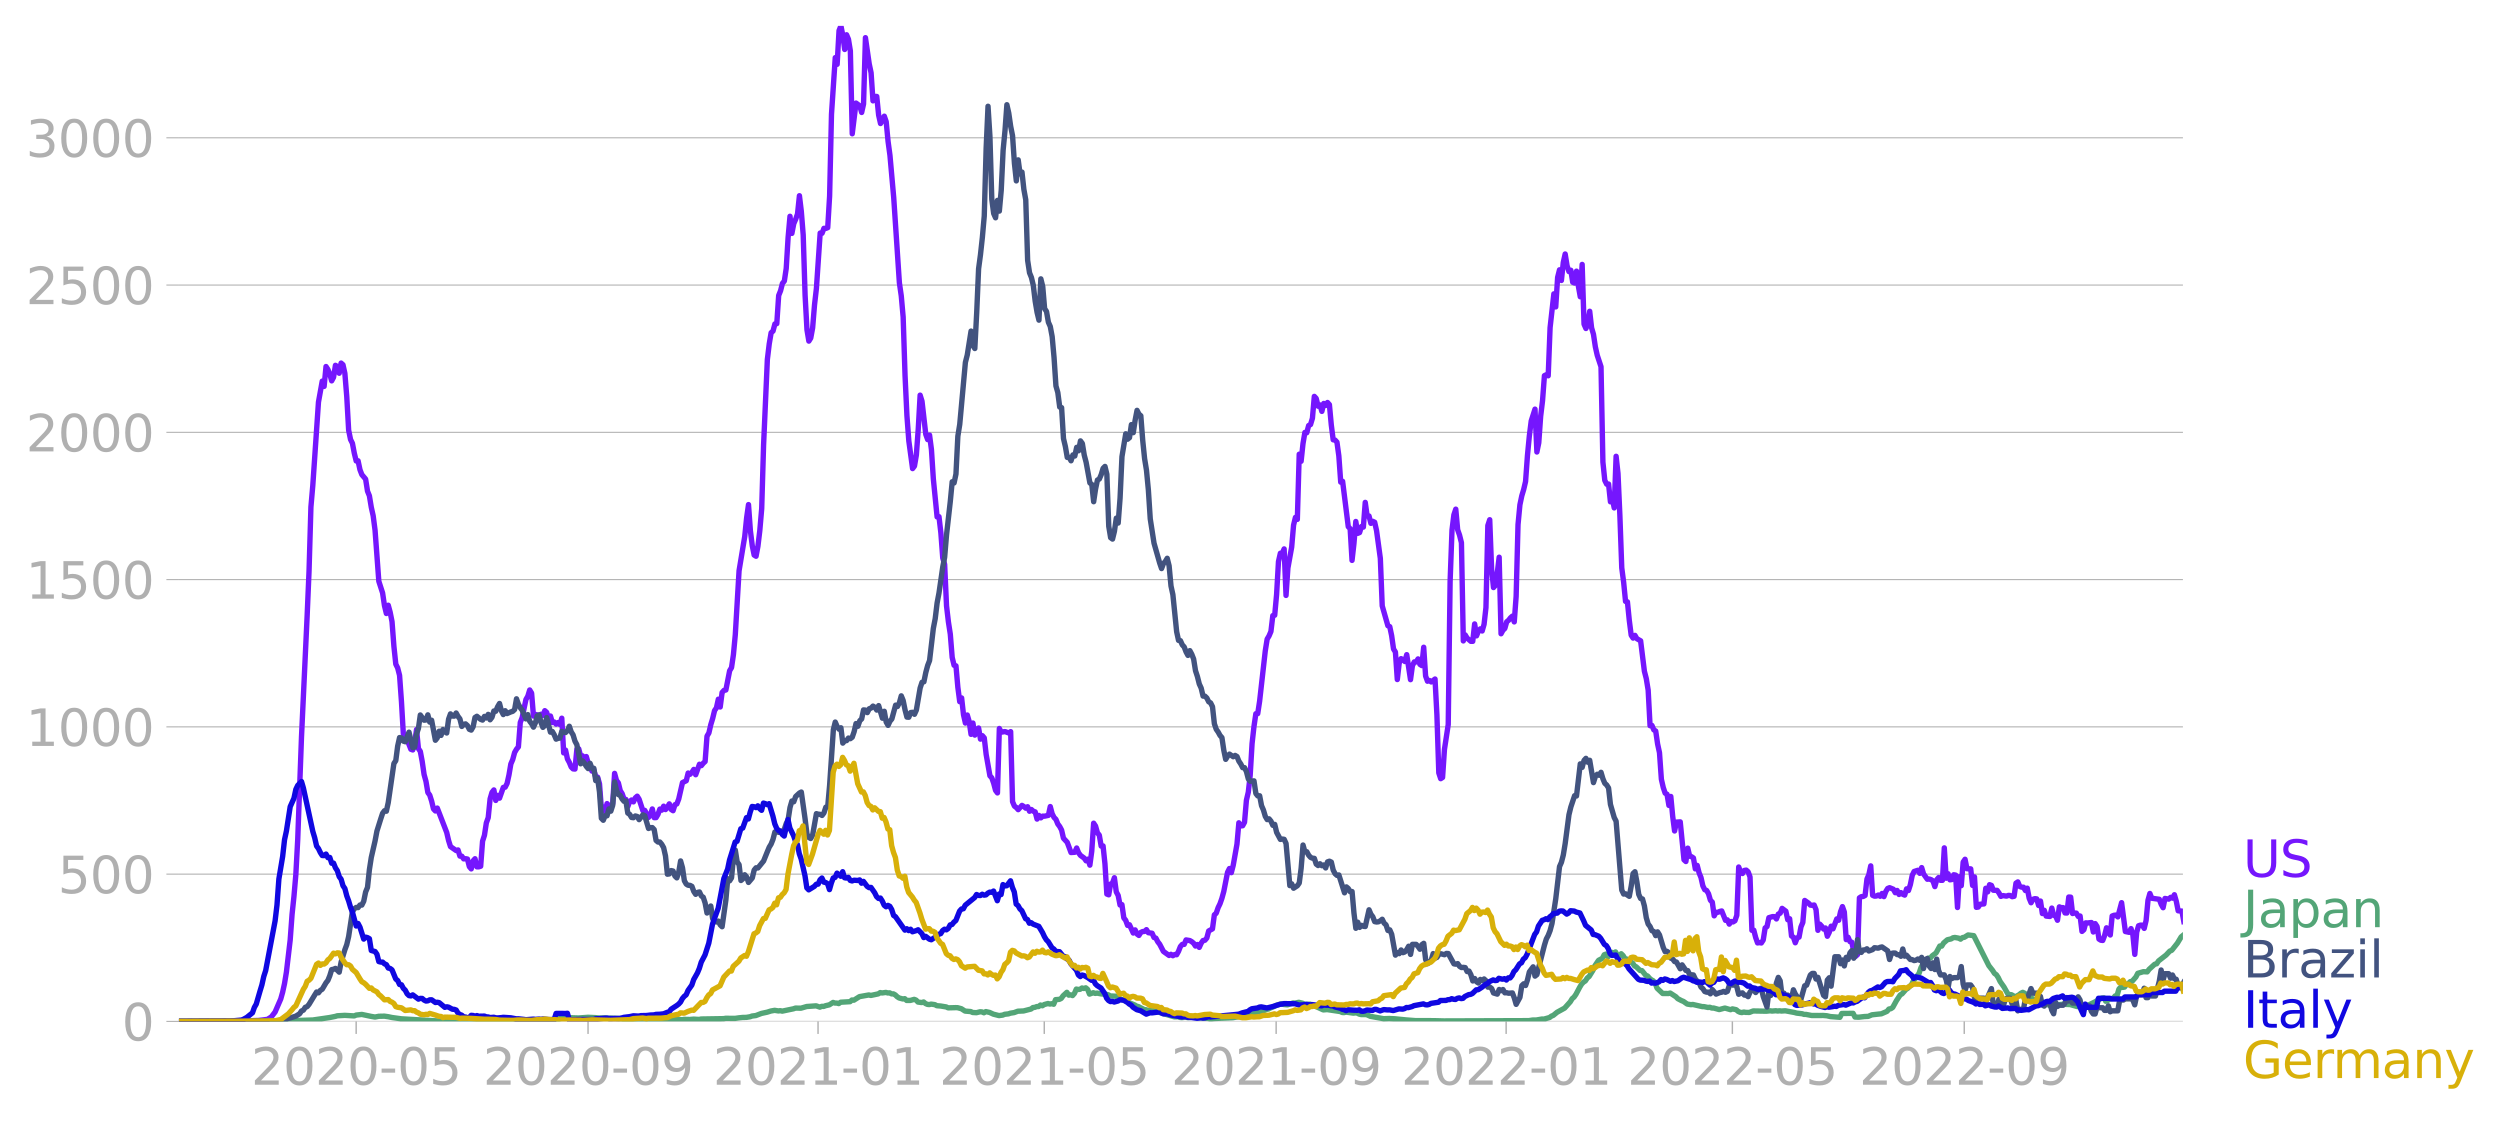 <svg xmlns="http://www.w3.org/2000/svg" xmlns:xlink="http://www.w3.org/1999/xlink" width="928.157" height="416.199" viewBox="0 0 696.117 312.149"><defs><style>*{stroke-linejoin:round;stroke-linecap:butt}</style></defs><g id="figure_1"><path id="patch_1" d="M0 312.15h696.117V0H0v312.15z" style="fill:none"/><g id="axes_1"><path id="patch_2" d="M49.83 284.4h558V7.2h-558v277.2z" style="fill:none"/><g id="matplotlib.axis_1"><g id="xtick_1"><g id="line2d_1"><defs><path id="maf16657563" d="M0 0v3.5" style="stroke:#b0b0b0;stroke-width:.4"/></defs><use xlink:href="#maf16657563" x="99.173" y="284.4" style="fill:#b0b0b0;stroke:#b0b0b0;stroke-width:.4"/></g><g id="text_1" style="fill:#b0b0b0" transform="matrix(.14 0 0 -.14 69.925 302.038)"><defs><path id="DejaVuSans-32" d="M1228 531h2203V0H469v531q359 372 979 998 621 627 780 809 303 340 423 576 121 236 121 464 0 372-261 606-261 235-680 235-297 0-627-103-329-103-704-313v638q381 153 712 231 332 78 607 78 725 0 1156-363 431-362 431-968 0-288-108-546-107-257-392-607-78-91-497-524-418-433-1181-1211z" transform="scale(.016)"/><path id="DejaVuSans-30" d="M2034 4250q-487 0-733-480-245-479-245-1442 0-959 245-1439 246-480 733-480 491 0 736 480 246 480 246 1439 0 963-246 1442-245 480-736 480zm0 500q785 0 1199-621 414-620 414-1801 0-1178-414-1799Q2819-91 2034-91q-784 0-1198 620-414 621-414 1799 0 1181 414 1801 414 621 1198 621z" transform="scale(.016)"/><path id="DejaVuSans-2d" d="M313 2009h1684v-512H313v512z" transform="scale(.016)"/><path id="DejaVuSans-35" d="M691 4666h2478v-532H1269V2991q137 47 274 70 138 23 276 23 781 0 1237-428 457-428 457-1159 0-753-469-1171Q2575-91 1722-91q-294 0-599 50Q819 9 494 109v635q281-153 581-228t634-75q541 0 856 284 316 284 316 772 0 487-316 771-315 285-856 285-253 0-505-56-251-56-513-175v2344z" transform="scale(.016)"/></defs><use xlink:href="#DejaVuSans-32"/><use xlink:href="#DejaVuSans-30" x="63.623"/><use xlink:href="#DejaVuSans-32" x="127.246"/><use xlink:href="#DejaVuSans-30" x="190.869"/><use xlink:href="#DejaVuSans-2d" x="254.492"/><use xlink:href="#DejaVuSans-30" x="290.576"/><use xlink:href="#DejaVuSans-35" x="354.199"/></g></g><g id="xtick_2"><use xlink:href="#maf16657563" id="line2d_2" x="163.74" y="284.4" style="fill:#b0b0b0;stroke:#b0b0b0;stroke-width:.4"/><g id="text_2" style="fill:#b0b0b0" transform="matrix(.14 0 0 -.14 134.492 302.038)"><defs><path id="DejaVuSans-39" d="M703 97v575q238-113 481-172 244-59 479-59 625 0 954 420 330 420 377 1277-181-269-460-413-278-144-615-144-700 0-1108 423-408 424-408 1159 0 718 425 1152 425 435 1131 435 810 0 1236-621 427-620 427-1801 0-1103-524-1761Q2575-91 1691-91q-238 0-482 47Q966 3 703 97zm1256 1978q425 0 673 290 249 291 249 798 0 503-249 795-248 292-673 292t-673-292q-248-292-248-795 0-507 248-798 248-290 673-290z" transform="scale(.016)"/></defs><use xlink:href="#DejaVuSans-32"/><use xlink:href="#DejaVuSans-30" x="63.623"/><use xlink:href="#DejaVuSans-32" x="127.246"/><use xlink:href="#DejaVuSans-30" x="190.869"/><use xlink:href="#DejaVuSans-2d" x="254.492"/><use xlink:href="#DejaVuSans-30" x="290.576"/><use xlink:href="#DejaVuSans-39" x="354.199"/></g></g><g id="xtick_3"><use xlink:href="#maf16657563" id="line2d_3" x="227.781" y="284.4" style="fill:#b0b0b0;stroke:#b0b0b0;stroke-width:.4"/><g id="text_3" style="fill:#b0b0b0" transform="matrix(.14 0 0 -.14 198.533 302.038)"><defs><path id="DejaVuSans-31" d="M794 531h1031v3560L703 3866v575l1116 225h631V531h1031V0H794v531z" transform="scale(.016)"/></defs><use xlink:href="#DejaVuSans-32"/><use xlink:href="#DejaVuSans-30" x="63.623"/><use xlink:href="#DejaVuSans-32" x="127.246"/><use xlink:href="#DejaVuSans-31" x="190.869"/><use xlink:href="#DejaVuSans-2d" x="254.492"/><use xlink:href="#DejaVuSans-30" x="290.576"/><use xlink:href="#DejaVuSans-31" x="354.199"/></g></g><g id="xtick_4"><use xlink:href="#maf16657563" id="line2d_4" x="290.773" y="284.4" style="fill:#b0b0b0;stroke:#b0b0b0;stroke-width:.4"/><g id="text_4" style="fill:#b0b0b0" transform="matrix(.14 0 0 -.14 261.525 302.038)"><use xlink:href="#DejaVuSans-32"/><use xlink:href="#DejaVuSans-30" x="63.623"/><use xlink:href="#DejaVuSans-32" x="127.246"/><use xlink:href="#DejaVuSans-31" x="190.869"/><use xlink:href="#DejaVuSans-2d" x="254.492"/><use xlink:href="#DejaVuSans-30" x="290.576"/><use xlink:href="#DejaVuSans-35" x="354.199"/></g></g><g id="xtick_5"><use xlink:href="#maf16657563" id="line2d_5" x="355.339" y="284.4" style="fill:#b0b0b0;stroke:#b0b0b0;stroke-width:.4"/><g id="text_5" style="fill:#b0b0b0" transform="matrix(.14 0 0 -.14 326.091 302.038)"><use xlink:href="#DejaVuSans-32"/><use xlink:href="#DejaVuSans-30" x="63.623"/><use xlink:href="#DejaVuSans-32" x="127.246"/><use xlink:href="#DejaVuSans-31" x="190.869"/><use xlink:href="#DejaVuSans-2d" x="254.492"/><use xlink:href="#DejaVuSans-30" x="290.576"/><use xlink:href="#DejaVuSans-39" x="354.199"/></g></g><g id="xtick_6"><use xlink:href="#maf16657563" id="line2d_6" x="419.38" y="284.4" style="fill:#b0b0b0;stroke:#b0b0b0;stroke-width:.4"/><g id="text_6" style="fill:#b0b0b0" transform="matrix(.14 0 0 -.14 390.132 302.038)"><use xlink:href="#DejaVuSans-32"/><use xlink:href="#DejaVuSans-30" x="63.623"/><use xlink:href="#DejaVuSans-32" x="127.246"/><use xlink:href="#DejaVuSans-32" x="190.869"/><use xlink:href="#DejaVuSans-2d" x="254.492"/><use xlink:href="#DejaVuSans-30" x="290.576"/><use xlink:href="#DejaVuSans-31" x="354.199"/></g></g><g id="xtick_7"><use xlink:href="#maf16657563" id="line2d_7" x="482.372" y="284.4" style="fill:#b0b0b0;stroke:#b0b0b0;stroke-width:.4"/><g id="text_7" style="fill:#b0b0b0" transform="matrix(.14 0 0 -.14 453.124 302.038)"><use xlink:href="#DejaVuSans-32"/><use xlink:href="#DejaVuSans-30" x="63.623"/><use xlink:href="#DejaVuSans-32" x="127.246"/><use xlink:href="#DejaVuSans-32" x="190.869"/><use xlink:href="#DejaVuSans-2d" x="254.492"/><use xlink:href="#DejaVuSans-30" x="290.576"/><use xlink:href="#DejaVuSans-35" x="354.199"/></g></g><g id="xtick_8"><use xlink:href="#maf16657563" id="line2d_8" x="546.938" y="284.4" style="fill:#b0b0b0;stroke:#b0b0b0;stroke-width:.4"/><g id="text_8" style="fill:#b0b0b0" transform="matrix(.14 0 0 -.14 517.69 302.038)"><use xlink:href="#DejaVuSans-32"/><use xlink:href="#DejaVuSans-30" x="63.623"/><use xlink:href="#DejaVuSans-32" x="127.246"/><use xlink:href="#DejaVuSans-32" x="190.869"/><use xlink:href="#DejaVuSans-2d" x="254.492"/><use xlink:href="#DejaVuSans-30" x="290.576"/><use xlink:href="#DejaVuSans-39" x="354.199"/></g></g></g><g id="matplotlib.axis_2"><g id="ytick_1"><path id="line2d_9" d="M49.83 284.4h558" clip-path="url(#p5dff271608)" style="fill:none;stroke:#b0b0b0;stroke-width:.3;stroke-linecap:square"/><g id="line2d_10"><defs><path id="m764892fa09" d="M0 0h-3.5" style="stroke:#b0b0b0;stroke-width:.3"/></defs><use xlink:href="#m764892fa09" x="49.83" y="284.4" style="fill:#b0b0b0;stroke:#b0b0b0;stroke-width:.3"/></g><use xlink:href="#DejaVuSans-30" id="text_9" style="fill:#b0b0b0" transform="matrix(.14 0 0 -.14 33.922 289.719)"/></g><g id="ytick_2"><path id="line2d_11" d="M49.83 243.394h558" clip-path="url(#p5dff271608)" style="fill:none;stroke:#b0b0b0;stroke-width:.3;stroke-linecap:square"/><use xlink:href="#m764892fa09" id="line2d_12" x="49.83" y="243.394" style="fill:#b0b0b0;stroke:#b0b0b0;stroke-width:.3"/><g id="text_10" style="fill:#b0b0b0" transform="matrix(.14 0 0 -.14 16.108 248.713)"><use xlink:href="#DejaVuSans-35"/><use xlink:href="#DejaVuSans-30" x="63.623"/><use xlink:href="#DejaVuSans-30" x="127.246"/></g></g><g id="ytick_3"><path id="line2d_13" d="M49.83 202.388h558" clip-path="url(#p5dff271608)" style="fill:none;stroke:#b0b0b0;stroke-width:.3;stroke-linecap:square"/><use xlink:href="#m764892fa09" id="line2d_14" x="49.83" y="202.388" style="fill:#b0b0b0;stroke:#b0b0b0;stroke-width:.3"/><g id="text_11" style="fill:#b0b0b0" transform="matrix(.14 0 0 -.14 7.2 207.707)"><use xlink:href="#DejaVuSans-31"/><use xlink:href="#DejaVuSans-30" x="63.623"/><use xlink:href="#DejaVuSans-30" x="127.246"/><use xlink:href="#DejaVuSans-30" x="190.869"/></g></g><g id="ytick_4"><path id="line2d_15" d="M49.83 161.382h558" clip-path="url(#p5dff271608)" style="fill:none;stroke:#b0b0b0;stroke-width:.3;stroke-linecap:square"/><use xlink:href="#m764892fa09" id="line2d_16" x="49.83" y="161.382" style="fill:#b0b0b0;stroke:#b0b0b0;stroke-width:.3"/><g id="text_12" style="fill:#b0b0b0" transform="matrix(.14 0 0 -.14 7.2 166.701)"><use xlink:href="#DejaVuSans-31"/><use xlink:href="#DejaVuSans-35" x="63.623"/><use xlink:href="#DejaVuSans-30" x="127.246"/><use xlink:href="#DejaVuSans-30" x="190.869"/></g></g><g id="ytick_5"><path id="line2d_17" d="M49.83 120.376h558" clip-path="url(#p5dff271608)" style="fill:none;stroke:#b0b0b0;stroke-width:.3;stroke-linecap:square"/><use xlink:href="#m764892fa09" id="line2d_18" x="49.83" y="120.376" style="fill:#b0b0b0;stroke:#b0b0b0;stroke-width:.3"/><g id="text_13" style="fill:#b0b0b0" transform="matrix(.14 0 0 -.14 7.2 125.695)"><use xlink:href="#DejaVuSans-32"/><use xlink:href="#DejaVuSans-30" x="63.623"/><use xlink:href="#DejaVuSans-30" x="127.246"/><use xlink:href="#DejaVuSans-30" x="190.869"/></g></g><g id="ytick_6"><path id="line2d_19" d="M49.83 79.37h558" clip-path="url(#p5dff271608)" style="fill:none;stroke:#b0b0b0;stroke-width:.3;stroke-linecap:square"/><use xlink:href="#m764892fa09" id="line2d_20" x="49.83" y="79.37" style="fill:#b0b0b0;stroke:#b0b0b0;stroke-width:.3"/><g id="text_14" style="fill:#b0b0b0" transform="matrix(.14 0 0 -.14 7.2 84.69)"><use xlink:href="#DejaVuSans-32"/><use xlink:href="#DejaVuSans-35" x="63.623"/><use xlink:href="#DejaVuSans-30" x="127.246"/><use xlink:href="#DejaVuSans-30" x="190.869"/></g></g><g id="ytick_7"><path id="line2d_21" d="M49.83 38.364h558" clip-path="url(#p5dff271608)" style="fill:none;stroke:#b0b0b0;stroke-width:.3;stroke-linecap:square"/><use xlink:href="#m764892fa09" id="line2d_22" x="49.83" y="38.364" style="fill:#b0b0b0;stroke:#b0b0b0;stroke-width:.3"/><g id="text_15" style="fill:#b0b0b0" transform="matrix(.14 0 0 -.14 7.2 43.683)"><defs><path id="DejaVuSans-33" d="M2597 2516q453-97 707-404 255-306 255-756 0-690-475-1069Q2609-91 1734-91q-293 0-604 58T488 141v609q262-153 574-231 313-78 654-78 593 0 904 234t311 681q0 413-289 645-289 233-804 233h-544v519h569q465 0 712 186t247 536q0 359-255 551-254 193-729 193-260 0-557-57-297-56-653-174v562q360 100 674 150t592 50q719 0 1137-327 419-326 419-882 0-388-222-655t-631-370z" transform="scale(.016)"/></defs><use xlink:href="#DejaVuSans-33"/><use xlink:href="#DejaVuSans-30" x="63.623"/><use xlink:href="#DejaVuSans-30" x="127.246"/><use xlink:href="#DejaVuSans-30" x="190.869"/></g></g></g><path id="line2d_23" d="m49.83 284.4 18.373-.082 2.624-.152 1.05-.012 1.05-.117 1.575-.211 1.05-.668 1.05-1.37 1.574-3.633.525-1.874.525-2.414.525-3.198 1.05-8.916.525-7.147.525-5.002.525-6.093.525-9.794 1.05-28.54 1.574-33.754.525-12.372.525-17.89.525-6.034 1.575-23.163 1.05-5.834.525 1.464.524-5.53.525.809.525 1.288.525 1.887.525-.984.525-3.34.525.34.525 1.863.525-2.823.525.468.525 2.39.525 6.467.525 9.362.525 2.577.525 1.066.524 2.765.525 2.156.525-.047.525 2.484.525 1.37 1.05 1.242.525 3.351.525 1.3.525 3.187.525 2.367.525 4.03 1.05 14.212 1.05 3.257.524 3.538.525 2.18.525-2.297.525 1.921.525 2.637.525 6.877.525 4.967.525 1.067.525 2.062.525 7.287.525 9.08.525.21 1.574 3.996.525.187.525-1.956.525-3.726.525 5.296.525.796.525 2.8.525 3.632.525 1.91.525 3.105.525.726.525 1.664.524 2.19.525.551.525-.796 2.625 6.795.525 2.25.525 1.675 1.575 1.101.525-.164.524 1.71.525.024.525.75.525-.047.525.094.525 2.12.525.621.525-2.237.525-.586.525 2.25h.525l.525-.165.525-6.97.525-1.641.524-3.445.525-1.476.525-5.225.525-1.804.525-.68.525 2.917.525-1.394.525.762 1.05-2.988.525-.07.525-1.031.525-2.355.525-3.081.525-1.23.524-1.957.525-.914.525-.656.525-6.795.525-1.36 1.05-5.037.525-.914.525-1.734.525.867.525 6.397.525-.457.525.14.525 1.266.524-1.453.525.316.525-1.312.525.469.525 2.038.525-1.019.525 1.804.525-.14.525.597.525-.445.525.55.525-1.757.525 9.654.525-.773.524 2.449.525.972.525 1.277.525.527.525.047.525-5.541.525-.082.525 2.026.525-.082.525.774.525-.574.525 1.827 1.05 2.215.524-.34.525 1.98.525.047.525 1.863.525 6.959.525-.539.525 1.324.525-2.238 1.05 1.148.525-1.148.525-8.412.525 1.957.525.69.524 2.157.525.831.525 1.512.525.105.525 1.992.525-1.383.525-.445.525.516.525-1.125.525-.457.525.844 1.05 3.198.525-.094 1.05 1.957.524-.762.525-1.581.525 2.413.525-.011.525-.903.525-1.464.525.293.525-1.102.525.938.525-.61.525-.972.525 1.558.525.34.524-1.664.525-.222.525-1.36 1.05-4.58 1.05-.516.525-2.144.525.352.525-.54.525-.82.525 1.477 1.05-2.917.524.386.525-.668.525-.48.525-7.065.525-.89.525-2.296.525-1.734.525-2.191.525-.773.525-2.402.525 2.167.525-4.03.525-.598.525-.105 1.05-5.366.524-.867.525-3.585.525-5.589 1.05-17.808 1.575-9.501.525-5.167.525-3.738.525 7.276.525 4.17.524 2.602.525.328.525-2.789.525-4.381.525-6.08.525-17.75 1.05-23.784.525-4.358.525-3.093.525-.457.525-1.992.525-.082.525-7.838.524-1.312.525-2.062.525-.633.525-3.526.525-8.623.525-5.893.525 4.756.525-2.706.525-1.207.525-1.535.525-5.038.525 4.359.525 6.56.525 16.766.525 9.654.524 3.14.525-.843.525-2.847.525-6.386.525-4.592 1.05-15.419.525.059.525-1.37.525.023.525-.211.525-8.775.525-22.823 1.05-15.746.524 1.862.525-9.384.525-1.324.525 2.624.525 3.949.525-4.09.525 1.254.525 3.234.525 23.08 1.05-8.552 1.05.785.524 1.827.525-2.354.525-18.465 1.05 7.276.525 2.507.525 7.803.525-1.23.525.011.525 5.19.525 2.344.525-.89.525-1.149.525 1.523.524 5.495.525 3.878 1.05 11.798 1.575 23.701.525 3.644.525 5.893.525 16.262.525 11.177.525 7.041 1.05 7.71.524-.692.525-3.081.525-7.194.525-9.478.525 1.699 1.05 9.22.525 1.453.525-1.253.525 4.042.525 8.13 1.05 10.615.525-.07.524 4.499.525 7.006.525 1.78.525 11.553.525 4.475.525 3.41.525 6.467.525 2.19.525.153.525 5.975.525 4.007.525-1.043.525 4.687.525 2.308.525-2.238.524 1.78.525 3.598.525-3.14.525 3.35.525-1.558.525-.41.525 3.093.525-.96.525.62.525 4.581 1.05 5.964.525.574.525 1.511.524 1.992.525.691.525-17.937.525 1.031 1.05-.176 1.05.399.525-.375.525 19.507.525 1.23.525.387.525.597 1.05-1.183.524.316.525.457.525-.398.525 1.253.525-.48.525.48.525.176.525 2.004.525-1.008.525.668.525-.48.525.011 1.05-.222.524-2.45.525 1.993.525 1.03.525.54.525 1.288.525.703.525.984.525 2.285 1.05 1.137 1.05 2.835 1.05-.07.524-1.184.525 1.312.525.738 1.05.762.525.75.525-.457.525 1.664.525-3.878.525-7.803.525.785.525 1.874.525.668.524 3.046.525-.047.525 4.98.525 8.423.525.211.525-2.999.525-.246.525-1.511.525 3.925.525.995.525 2.672.525-.106.525 3.702.525.668.525 1.418.524-.176 1.05 2.296.525-.867.525 1.149.525.386.525-.832.525-.246.525-.035.525-.492.525.844 1.05.152.525 1.183.524.176.525 1.008.525.68 1.05 2.014 1.575 1.125.525-.316.525.386.525-.328.525.059.525-.95.525-1.335.524-.597h.525l.525-1.242 1.05.176.525.304.525.434.525.785.525-.422.525.797.525-1.16.525-.75.525-.082.525-.61.524-1.968 1.05-.585.525-3.902.525-.468.525-1.535.525-1.09.525-1.5.525-1.91 1.05-5.342.525-1.054.525 1.148.525-2.039 1.05-5.916.524-5.928.525.867.525-.047.525-.961.525-6.14.525-2.249.525-4.674.525-8.846.525-4.721.525-3.597.525-.035.525-3.457 1.574-14 .525-3.292.525-.88.525-1.241.525-4.417.525-.105.525-5.753.525-9.197.525-2.308.525-.012.525-1.195.525 12.946.525-7.638 1.05-5.811.524-6.105.525-2.179.525.563.525-18.148.525 1.968.525-4.92.525-3.106.525.082.525-2.003.525-.281.525-1.758.525-6.08.524.562.525 2.168.525-.352.525 1.793.525-2.203.525.563.525-.832.525.597.525 5.647.525 4.136.525.082.525.574.525 3.831.525 7.311.524-.234 1.575 12.63.525.574.525 8.81.525-4.628.525-6.198.525 3.304.525-.222.525-1.687.525.164.525-6.878.525 3.785h.524l.525 2.05.525-.562.525.257.525 2.344 1.05 7.72.525 13.216 1.575 5.53.525.258.525 2.507.525 3.714.524.843.525 7.663.525-4.57.525-1.241.525.316.525.469.525-1.898 1.05 6.959.525-3.855.525-1.09.525.012.525-.843.525 1.523.525.328.524-5.096.525 8.002.525 1.452.525-.21.525.41 1.05-.809.525 9.97.525 16.168.525 1.606.525-.34.525-7.827 1.05-6.9.524-39.846.525-14.317.525-4.23.525-1.581.525 5.729.525 1.5.525 2.108.525 27.345.525-1.663.525.878 1.05.903h.525l.525-4.84.524 3.317.525-1.301.525-.644.525.585.525-1.85.525-4.652.525-22.858.525-1.617.525 13.767.525 5.12.525-.586.525-3.445.525-4.417.525 21.312.524-.973.525-.492.525-1.863.525-.421.525-.68.525-.469.525 1.594.525-7.088.525-20.011.525-5.507.525-2.495.525-1.758.525-2.237.525-7.23.524-5.447.525-4.183 1.05-3.28.525 11.927.525-2.554.525-7.393.525-4.347.525-6.96.525-.257.525.293.525-13.403 1.05-9.408.524 3.632.525-8.213.525-2.109.525 2.953.525-5.003.525-2.355.525 3.269.525 1.617.525-.364.525 3.34.525.222.525-3.304.525 4.171.525 2.952.525-8.997.524 16.625.525 1.206.525-1.359.525-3.433.525 4.617.525 1.792.525 3.503.525 2.343 1.05 3.187.525 26.549.525 5.084.525 1.066.525-.035.524 4.944.525-.89.525 2.59.525-14.365.525 4.745.525 11.716.525 14.61.525 4.019.525 5.307.525.129.525 5.202.525 4.089.525.796.525-.75.524.914 1.05.598 1.05 8.47.525 2.05.525 3.223.525 9.888.525-.07.525 1.23.525.328.525 3.597.525 2.437.525 7.393.524 2.296.525 1.57.525.316.525 3.105.525-2.496.525 5.53.525 4.077.525-2.46 1.05-.07 1.05 10.556.525.48.525-3.714.524 2.226.525.153.525.351.525 3.035.525-.961.525 2.074.525 1.277.525 2.343.525 1.066.525.223.525.913.525 1.805.525.527.525 3.808.524-.985h.525l.525-.246.525-.117 1.05 2.601.525-.129.525 1.184.525-.715.525.105.525-.328.525-1.511.525-13.45.525 1.312.525.492.524-.855.525-.082.525.469.525 1.43.525 14.855.525-.024.525 2.04.525 1.499.525-.082.525.093.525-.82.525-3.362.525-.387.525-2.472 1.05-.304.524.023.525.633.525-1.36.525-.245.525-1.336 1.05.785.525 2.378.525-.281.525 4.804.525.34.525 1.546.524-1.37.525-.2.525-2.835.525-1.266.525-6.104 1.05.738.525.551.525.059.525-.082.525 1.3.525 5.74.525-1.71.525.563.524.796.525-.292.525 2.296.525-1.078.525-1.722.525.726 1.05-2.753.525.375.525-2.39.525-1.406.525 1.5.525 7.685.525-.656.524 1.219.525.175.525 2.578.525 1.335.525-.48.525-15.793.525-.34.525-.047.525-.28.525-4.582.525-1.218.525-2.437.525 8.19.525.245.524-.047.525-.27.525.34.525-.773.525.867.525-1.44.525-.832.525-.211 1.05.433.525.96.525-.62.525 1.113.525-.516.525.469.524.223.525-1.734.525.468.525-1.652.525-2.577.525-1.078 1.05-.34.525.855.525-1.593.525 1.758 1.05 1.476.525-.059.524.176.525.351.525 1.582.525-1.91.525-.609.525.773h.525l.525-9.033.525 8.448.525-1.242.525 1.687.525-.082.525-1.324.525.094.524 9.02.525-8.575.525 2.495.525-6.572.525-.774.525 2.625 1.05.047.525 4.604.525-2.367.525 8.471.525-.082.525-.785 1.05-.082.524-4.358.525 1.007.525-2.003.525.199.525 1.347 1.05.035.525.727.525.949.525-.223 1.05.153.525-.211.524.047.525.316.525-.106.525-3.655.525-.351.525 1.265.525.199.525.012.525.925.525-.656.525 2.789.525 1.265.525-.949.525-.188.525.07.524 1.828.525-1.23.525 3.48.525-.902.525 1.605 1.05.105.525-2.331.525 2.015.525.152.525 1.219.525-3.726.525.223.525-.012.524 1.476.525.024.525-4.452.525.035.525 4.557.525-.14.525.035.525.914.525-.118.525 4.289.525-.47.525-1.909.525.035 1.05-.129.524 2.637.525-2.332.525.797.525 3.503.525.328.525.058.525-1.382.525-2.132.525 1.206.525.785.525-5.284.525-.199.525-.058.524.504 1.05-3.96 1.05 8.037 1.05.222.525-1.03.525 1.792.525 5.377.525-6.162.525-1.804.525-.176h.525l.524.902.525-2.214.525-5.624.525-1.875.525 1.324 2.1.293.525 1.406.525.937.525-2.577 1.05.187.524-.492.525.223.525-.95.525 1.817.525 2.648 1.05.093.525 2.906h0" clip-path="url(#p5dff271608)" style="fill:none;stroke:#7516fd;stroke-width:1.5;stroke-linecap:square"/><path id="line2d_24" d="m49.83 284.4 22.572-.094 2.625-.14 2.624.07 2.1.012 7.349-.235 3.15-.457 1.574-.234 1.575-.316.525-.164 2.1-.117 2.624.152.525-.234 1.575-.176 2.625.55 1.05.176 1.05-.21 1.574-.036 1.05.153 1.05.222 2.625.363 9.973.574 2.625-.035.525-.175 2.1.035 1.05-.047.524.222 2.1.036 3.15.058 2.624-.023 8.924-.082 1.575-.059 1.05.035 3.674-.246 2.625-.082 2.1-.363 1.05-.105 1.05-.059 2.624.082 2.625-.187 2.1.093 1.05.106 1.574-.047.525.094 1.05-.024 2.1.094.524-.012 1.05.129 1.05.094.525.082h1.05l2.1-.047 2.624-.012 1.05.082 4.725.14 1.05-.14 1.574.012.525.023.525-.093 1.575.035 1.05-.094 1.575.082.524-.117 6.3-.106.525-.093 2.624.023 1.05-.152 1.05-.106 1.05-.023 1.05-.176.525-.199 1.05-.129 1.574-.597 1.575-.34 1.05-.328 1.05-.188 1.05.164.524-.07.525.129 3.15-.656.525-.188 1.575.012 1.575-.457 2.624-.187 1.05.363.525-.234.525.035.525-.2 1.05-.245 1.05-.668.524.176h.525l.525.14.525-.375 2.625-.152.525-.469.525.059 1.575-.996 2.624-.469.525.141 2.1-.445.525-.352.525.106 1.05-.153.524.153.525-.035.525.292.525-.011.525.304.525.504.525.34 1.05.281.525-.082.525.492 1.05-.012 1.05-.292.524.199.525.55 1.05.141.525-.164.525.433.525.235.525.058.525-.129 1.05.153.525.293 1.05.082 1.574.257.525.258 2.1-.058.525.011 1.05.281 1.05.668 1.574.13.525.257 1.05.059 1.05-.258.525.047.525.234.525-.328 1.05.234 1.05.48 1.574.399 1.05-.14.525-.223 1.05-.117.525-.188 1.05-.164 1.05-.387 1.574-.07 1.05-.27 1.05-.269.525-.41.525-.058.525-.211.525-.012.525-.422.525.2.525-.34 1.05-.282.524.153.525-.106.525.153.525-1.277 1.05-.082.525-.258.525-.738 1.05-.961.525.785.525-.094.525.211.524-.597.525-1.207.525.105.525-.047.525-.363.525.13.525-.177.525.434.525 1.312 1.05-.387.525.2.525-.094 1.05.21 1.574.165.525.105.525.317 1.575.07.525.199.525.469.525.27 1.05.315.525.176.524.375 1.575.644.525.317.525.14 1.575.809.525.058.525.2.525-.012.525.117.525-.035 5.774 1.71 1.05-.023.525.187.524.047 1.05-.129.525.118 2.1-.164h.525l.525.187 2.624.21.525.13 1.05-.106 5.25-.222 2.624-.469.525-.012.525-.175.525-.328 3.15-.703.525.058 1.05-.457.524-.246.525-.093.525-.293 1.05-.422.525-.305 1.575-.445.525.21 1.05.095 1.574-.528.525.047 1.05-.222 1.05.257.525.293.525.047 1.05-.082.525.305.525.094 2.624 1.206 1.05-.093 3.675.55.524.258.525.035.525-.14 2.1.292.525-.082.525.07.525.27.525.129h1.05l.525.035 1.05.469 1.574.281 2.1.375 1.575-.059 1.574.082 3.15.317 2.625.199 1.575-.012 3.674.024 2.625.07 23.621-.082 1.05-.164 1.05-.012 1.575-.27.525.024 1.575-.445.525-.387.525-.222 1.05-.856 2.1-1.16 1.574-1.757.525-.867.525-.445.525-.762 1.05-1.98.525-.867.524-.55.525-.34.525-.808.525-.422 1.05-1.699.525-1.254 1.05-1.558 1.05-.539.525-1.007.525-.188.525.762.524-.797.525-.445.525.176.525-.293.525.984.525.129.525-.61.525.516.525.843.525.141.525.914.525-.129.525.258.525.82.524.293 1.05.996.525.047 1.05 1.3.525.2.525.62.525.434.525.28.525.68.525 1.371 1.574 1.488 1.575.012.525-.13 1.575 1.02.525.54 1.05.55.525.21 1.05.739 1.05.175.524-.058 2.625.597.525.012 1.05.223.525-.059.525.211h.525l1.574.434 1.575-.422 1.575.457.525-.223 1.05.223.525.468.525.246.525.094.524-.152.525.093 1.05.012 1.05-.41 3.675.07 1.05-.117.524.082 1.05-.093.525.082.525-.07.525.07 1.05-.07 2.625.491.524.153 1.575.187.525.176h.525l1.575.304h1.05l1.05.012 1.05-.023 1.05.082 1.05.234 2.624.2.525-1.067 3.15-.035.524 1.031 1.05.047 1.575-.188 1.05-.046 1.05-.434 1.574-.176 1.05-.105 1.575-.68.525-.644.525-.094.525-.34 1.05-1.91 1.05-1.593.525-.304 1.05-1.207.524-.328 1.05-1.02.525-1.077.525-.598 1.05-1.476.525-1.582.525-.96.525-.528.525.047.525-1.218.524-.012.525-.632 1.05-.785 1.05-1.934.525.024.525-.855 1.05-.914 1.05-.235.525-.316.525-.082 1.05.188.524.28.525-.433.525-.082 1.05-.656 1.575.2 4.2 8.341 1.05 1.347.524.82.525.375.525.797.525 1.09 1.05 1.488 1.05 1.874.524.27.525.035 1.05.609 1.05-.574.525-.434.525-.257.525.246.525.468.525.258 1.575 1.125.525.164.524.035.525.445 1.05.387 1.575.422.525.351.525-.34.525-.164.525.082 1.575-.14.524-.176.525.21 1.05.013 1.575.445.525.14.525-.164 1.575-.105.525-.164.525-.047 1.574-.75 1.05-.62 1.05-.516.525-.07.525.937.525-.164.525-.469 1.05-.2.525-.643.524-.106.525-1.804.525-.574.525.117.525-.094.525-.738.525-.234.525-.54.525-.105 1.05-1.195.525-1.019 1.574-.457 1.05.059.525-.715 1.575-1.43.525-.116.525-.785 2.1-1.64 1.05-1.114.524-.199 1.575-1.992 1.05-1.745.525-.434h0" clip-path="url(#p5dff271608)" style="fill:none;stroke:#53a577;stroke-width:1.5;stroke-linecap:square"/><path id="line2d_25" d="m49.83 284.4 26.771-.07 2.1-.328 2.625-.727 1.05-.34 1.05-.656.524-.773.525-.234.525-.785.525-.188.525-.644 1.575-2.59.525-.843.525.223.525-.68.525-.316 1.05-1.793.524-.667.525-1.29.525-1.71.525-.105.525-.234 1.05 1.042.525-2.776 1.05-3.468.525-1.418.525-2.25 1.05-6.924.524-.796.525-.387.525.047.525-.715.525.012.525-1.066.525-2.578.525-1.277.525-4.932.525-3.398 1.05-4.58.525-2.777 1.05-3.351.524-1.594.525-.714.525.129.525-2.402 1.575-10.884.525-.797.525-4.054.525-2.366.525.093.525.89.525.177 1.05-2.66 1.05 4.323.524-.164.525-3.643.525-1.559.525-3.749 1.05 1.453.525-.059.525-1.429.525 2.015.525-.515 1.05 5.565.524-.656.525-1.851.525 1.16.525-1.629.525.62.525.34.525-3.854.525-1.464.525.597.525.024.525-.867.525.949.524.69.525 2.098.525-.574.525-.129.525.469.525 1.042.525.211.525-.925.525-2.578.525-.34 1.05.856.525.199.525-1.02.524.434.525-.996.525 1.5.525-.691.525-1.758.525.07.525-1.253.525-.902.525 2.05.525 1.031.525-1.066.525.785 1.05-.457.525-.164.524-.492.525-2.988.525 1.488.525.973.525.69 1.05 2.438.525-1.195.525 1.85.525.669.525.972.525-1.171.525-1.957.525-.281.524 2.132.525 1.336.525-.527.525-2.191 1.05 4.053.525-.187.525.914.525 1.218.525-.21.525-.083.525-1.85.525.245.525.059.524-.516.525-1.23.525 1.547.525.855.525 1.746.525.984 1.05 5.319.525-.809.525.633.525.89.525.621.525-1.464.525 1.382h.524l.525 3.433.525-.668.525 3.831.525 7.323.525.55.525-1.253.525.012.525-1.91.525.621.525-1.617.525-6.526.525 2.285.525 1.23.524.234.525 1.008.525.633.525-.094.525 3.374.525.352.525.867.525.07.525-.48.525.14.525.879 1.05-1.336.525.258 1.05 3.538.524-.222.525-.024.525.563.525 3.01.525.446h.525l.525.632.525.938.525 2.331.525 5.062.525-.082.525-.926.525.129.524 1.394.525.504.525-1.547.525-3.163.525 1.886.525 3.62.525.938.525.328.525.023.525.281.525 1.43.525.785.525-.54.525-.116.524 1.113.525.351.525 1.605.525 2.789.525-1.336.525-.61.525 3.539.525.75.525.152.525-.246.525 1.055.525.515 1.05-7.44.524-5.928.525.586.525-.832.525-5.624.525-2.108.525 3.315.525.738.525 4.417.525-.445.525-1.148.525.597.525 1.535 1.05-1.242.524-2.19.525-.645.525.047 1.575-1.933 1.05-2.601.525-1.254.525-.867.525-1.324.525-2.038.525-.094.525.2.524-.352.525.527.525-1.031.525-1.594.525-1.03.525-3.422.525-1.827.525.21.525-1.452 1.05-.973.525-.28 1.05 7.45.525 4.253.524.961.525.27.525-.961 1.05-5.952.525.153.525.035.525.304.525-.69.525-1.606.525-.164.525-5.881 1.05-15.56.524-2.096.525 1.241.525.739.525-.387.525 4.265.525-.633.525-.059.525-.714.525.175.525-.41.525-1.534.525-2.262.525.75.525-1.535.524-.515.525-2.507.525.058.525.691.525-1.066.525-.187.525-.55.525.316.525.784.525-1.241 1.05 3.503.525-1.922.525 2.988.524.925.525-1.148.525-.632 1.05-3.843.525.363.525-1.031.525-1.922.525 1.29.525 2.612.525 2.015.525.035.525-1.3.525-.07.524.55.525-1.172 1.05-6.139.525-1.593.525-.14.525-2.59.525-1.956.525-1.371 1.05-8.951.525-2.73.525-4.347.525-2.788 1.05-7.252.524-2.695.525-6.245 1.05-9.314.525-5.46.525.329.525-2.484.525-10.533.525-3.28 1.575-17.281.525-2.074 1.05-6.631.524 4.03.525.82.525-10.005.525-12.197.525-3.925.525-4.803.525-5.952.525-18.84.525-11.727.525 8.307.525 17.574.525 3.983.524 1.184.525-4.84.525 2.977.525-5.776.525-11.142.525-5.495.525-7.205.525 2.355.525 3.643.525 2.648.525 7.698.525 4.862.525-5.847.525 3.925.524-.527.525 4.804.525 2.905.525 16.871.525 3.456.525 1.3.525 2.203.525 4.406.525 3.116.525 2.168.525-11.494.525 2.12.525 6.163.525.797.524 2.988.525 1.195.525 2.823.525 5.811.525 7.909.525 1.85.525 4.031.525.164.525 8.6.525 2.226.525 3.034.525-.012.525.95.525-1.63.524.305.525-2.413.525.949.525-2.742.525.715.525 3.222.525 2.015 1.05 5.74.525.434.525 4.804.525-3.515.525-2.519.525-.28.524-1.22.525-1.757.525-.527.525 2.19.525 14.47.525 3.175.525.387.525-2.144.525-3.68.525 1.36.525-6.924.525-11.552 1.05-6.374.525 1.512.524-.434.525-3.632.525 2.238.525-3.503.525-2.706.525 1.042.525.457.525 6.819.525 5.12.525 3.233.525 5.484.525 8.06 1.05 6.76 1.574 5.53.525 1.547.525-1.395.525-.585.525-.879.525 2.097.525 5.612.525 2.402 1.05 10.333.525 2.414.525.082.524 1.171.525.575.525 1.382.525.972.525-1.323.525.984.525 1.335.525 3.28.525 1.594.525 2.086.525 1.148.525 2.226.525.023.525.504.524 1.054.525.317.525 1.054.525 4.757.525 1.546.525.75.525.95.525.608.525 3.527.525 2.519.525-.867.525-.586 1.05.727.524-.364.525.317.525 1.288.525.785.525 1.02h.525l.525 1.101.525 2.039.525.644 1.05-.106.525 3.527.525.656.525-.035.525 2.753.524 1.207.525 1.78.525.891.525-.21.525.644.525 1.16.525-.258.525 2.226 1.05 1.956.525-.105.525.082.525 1.148 1.05 11.74.524-.493.525 1.219 1.05-.691.525-.75.525-4.112.525-6.468.525 1.887.525-.024.525.973.525.597.525.223.525.058.524 1.594.525.398.525-.492.525.539.525-.211.525.832.525-1.687.525-.188.525.246.525 2.226.525 1.008.525.469.525-.118 1.574 4.968.525-1.64.525.445.525.879.525-.036.525 5.964.525 4.265.525-1.688.525 1.442.525-.575.525.27.525.058 1.05-4.65.524 1.241.525.703.525 1.347.525.106.525-.059.525-.28.525-.423.525 1.09.525.457.525 1.57.525-.164.525 1.218 1.05 5.811.524-.714.525.304.525-1.019.525.738.525-.2.525-.655.525-.926.525 2.273.525-2.8 1.05.012.525.586.525.761.525-1.265.524-.375.525 4.487.525 1.172.525-.364.525-.656.525-1.78.525 1.241.525-.187.525-.785.525-.234 1.05.28.525-.362.525.035 1.05 1.91.524.949.525.105.525-.164.525.762.525.328.525-.047.525.07.525 1.09.525-.13.525 1.02.525 1.734.525-.68.524.903.525.351.525-.996.525.317.525-.446.525.492.525 1.781.525-.035.525.41.525 1.254 1.05.316.525-1.289.525.34.524-.328.525.914.525-.024.525.141 1.05-.082.525 1.37.525 1.805 1.05-1.933.525-3.28.525-.504.525.468.525-1.57.524-2.214 1.05-1.406.525 2.578.525-.422 2.1-8.201.525-1.71.525-.997.525-1.347.525-1.968 1.05-6.89 1.05-8.962.524-1.183.525-2.027.525-3.21 1.05-8.014.525-2.156 1.05-3.151.525.082 1.05-8.94.525.973.524-1.933.525-.575.525 1.078.525-.539 1.05 6.21.525-1.676.525-.644.525.281.525-.82.525 1.781.525 1.265.525.48.525.832.524 4.581 1.05 3.644.525 1.02 1.575 19.178.525 1.113.525-.07 1.05.703.525-2.812.525-3.526.525-.504.524 2.753.525 3.55.525 1.137.525.14.525 1.933.525 3.28.525 1.77.525.68.525 1.171.525.223.525 1.148.525-1.043.525.844 1.05 3.491.524 1.172.525-.082.525.375.525 1.51.525.235.525.715.525.14 1.05 1.863.525-1.078 1.05 1.547.525.059.524 1.1 1.05.106.525 1.137.525.597.525.363.525 1.277.525.446.525.785.525.187.525-.012.525.469.525-1.172 1.05 1.254 1.05-.422.524-.105.525-.223.525.246.525-.257.525-1.57.525-.399.525.235.525-.153.525.61.525 2.085.525-.27.525-.117.524.61.525.035.525.398.525-1.242.525-.726.525.152.525.668.525-.668.525-.387.525-.164.525 2.32 1.05 2.93.525-4.312.524 1.101.525-1.031.525.34.525-2.789.525-1.546.525.949.525 4.3.525-.867.525.843.525-.304.525.913.525.082.525-2.46.525 1.148 1.05 1.57.524-.082 1.05-3.76.525-.165 1.05-2.847.525-.421h.525l.525 1.558.525-.469 1.574 5.003.525.422.525-4.663.525-.645.525 2.332 1.05-8.19h1.05l.525 1.933.525-1.019.525 1.64.525-2.378.525.586.524-1.851.525-.621.525 2.12.525-.937.525-4.23.525 3.34.525.21.525-.667.525-.035.525-.305.525.61 1.05-.387.525-.528 1.05.13.524-.235.525-.106 1.575 1.09.525 2.402.525-1.676.525-.128.525.023.525.422.525.047.525.421.525-2.026.524 1.991.525-.258 1.05 1.184.525.047.525.257.525-.093.525-.34.525.363.525-.82.525 3.105.525-2.507.525-.293.525 2.12.524.668.525-1.57.525 1.863.525-2.894.525 3.152.525 1.23h1.05l.525 1.324.525 2.413.525-3.28.525.574.525-.258h1.05l.524-.398.525-2.683.525 4.838.525 1.84.525-1.558h1.05l.525.726.525 2.683.525 1.336h.525l.525-1.067h1.05l.524.914 1.575-3.573.525 4.546h1.05l.525-1.594 1.05 2.566.525-1.956.525-.856h1.05l.524 1.594.525.047.525-1.078.525 2.917.525-.422h1.05l.525-2.929h.525l1.05-2.847.525 1.277h1.05l.524 1.922.525-1.008.525 2.367.525.316.525-.879h1.05l.525 2.004.525 1.007.525-3.268.525 1.242.525-.34h1.05l.524-.55.525-1.594.525.96.525-.644.525 1.219h1.05l.525-1.734.525.867.525 2.308.525.082.525-.762h1.05l.524 1.547.525.726h.525l.525-1.921.525.187h1.05l.525.738h.525l.525-1.265.525 1.652.525-.27h1.574l.525-2.905.525-.106.525.012.525-.328h1.575l.525.293.525 1.37.525-2.46.525-.34h1.05l.524-1.815.525 2.612h.525l.525-1.968.525 1.511h1.05l1.05-4.053.525-3.175.525 2.87.525-1.851h1.05l.524 1.253.525-.89.525 1.054.525.141.525 1.851h1.05l.525-1.007h0" clip-path="url(#p5dff271608)" style="fill:none;stroke:#42537f;stroke-width:1.5;stroke-linecap:square"/><path id="line2d_26" d="m49.83 284.4 14.173-.082 3.15-.281.525-.164 1.05-.586 1.574-1.277.525-1.5.525-.925 1.05-3.62.525-1.734.525-2.355.525-1.629 2.624-13.836.525-4.417.525-7.24 1.05-6.269.525-4.663.525-2.437 1.05-6.76 1.05-2.355.525-2.472.525-1.101 1.05-1.078.524 1.792 2.625 12.103.525 1.757.525 2.297.525.726.525 1.102.525.82.525.023.524-.422.525.996.525-.058.525 1.605.525-.024.525 1.312.525.797.525 1.652.525.715.525 1.816.525.785.525 2.027.525 1.417.525 1.781.525 1.336 1.05 3.866.524-.691.525 1.007 1.05 3.328.525-.54.525.13.525.304.525 3.28 1.05.293.525.75.525 2.039.524.14.525.012.525.48.525.235.525.937.525.117.525.399 1.05 2.554.525.398.525 1.113.525.082.525.984.525.516.524 1.007.525.504.525.094.525-.293 1.575 1.183.525-.21.525.023.525.457.525.257.525-.058.525-.281h.525l1.05.75.524-.07.525.105 1.575 1.312.525-.152.525.105 1.05.574.525.035.525.188.525.867.524.375.525.199.525.48.525.024.525.199.525-.059.525-.61.525.048.525.176.525-.153.525.176 1.575-.035.524.21.525.036.525.164 1.05-.082.525.152.525.024 1.05-.082.525-.082 1.05.07 1.05.07 1.574.293.525-.023 1.575.175.525.082 2.1-.164.525.07 1.05-.081.524.07.525-.094 1.575.152h1.575l.525-1.698 1.575-.012 1.05.035.524-.07.525 1.816 2.625-.082 4.2-.012.524-.176 3.15-.21.525.117 3.15-.024 1.05-.304 1.574-.188 1.05-.234 1.05.058.525.012.525-.117 1.575-.035 1.05-.13 1.05-.046.524-.14 1.05-.036 1.05-.117 1.05-.422.525-.14.525-.715 1.574-1.03.525-.4.525-.562.525-.984.525-.62.525-.422.525-1.219 1.05-1.488.525-1.546 1.05-1.863.525-1.266.524-1.71 1.05-2.015 1.05-3.269 1.05-5.366 1.575-4.382 1.575-8.271 1.05-2.613.524-2.519 1.575-5.026.525-.2 1.05-3.479.525-.187 1.05-2.906.525.363.525-1.98.525-1.5.524.071.525.246.525-.492.525.797.525.445.525-2.003.525.152.525.281.525-.27 1.05 3.457.525 2.167.525 1.242.525.621.524.152.525.938.525.433 1.05-4.604.525 2.39 1.05 2.144.525 1.546.525.89.525 2.555.525 1.488 1.05 4.604.525 3.421.524.55 1.575-.972.525-.585.525-.036.525-1.206.525-.492.525 1.136.525.117.525.317.525 1.652.525-1.852.525-1.394.524-.164.525-1.171 1.05.867.525-1.266.525 1.676.525.093.525-.187.525.832.525.152.525-.2 1.05.071.525-.152.524.914.525-.504 1.05 1.394.525.34.525-.059 1.05 1.512.525 1.066.525.492.525-.106.525.832.525 1.172.525.422.524-.387.525.258.525.902.525 1.64.525.352 2.625 3.737.525-.387.525.516.525-.375.525.703 1.05-.316.524-.235 1.05 1.055.525 1.113.525-.34 1.05.797.525.152 1.05-.703.525-.515.525-.317.524-.176.525-.843.525-.387.525.176.525-.398.525-.973.525-.117.525-.668.525-.421 1.05-2.637.525-.585.525-.07.525-.985 2.624-2.144.525-.832.525.246.525.036.525-.364.525.258.525-.082.525-.48.525-.281.525.046.525-.34 1.05 2.684.524-1.875.525.164.525-2.777.525.375.525-.058 1.05-1.371.525 1.851.525 1.254.525 3.386.525.398.525.937.524.492 1.05 2.238.525.234.525 1.02.525-.141.525.398 1.575.61 1.05 1.769.525 1.124.525.856.524.527 1.05 1.699.525.351.525.656 1.05.082 1.05 1.313.525.058.525.668.525.293.525 1.03 1.05 1.22.524.585.525 1.324.525.433.525-.421.525.129 1.05.597 1.05.738.525-.082.525 1.078.525.492 1.05.656 1.05 1.547.524 1.312.525.62.525.305.525-.082.525.2 1.05-.282.525-.34 1.05.106 1.05.633.524.457.525.293.525.597 1.05.68 1.05.28 1.05.634.525.316 1.05-.387.525.035 2.1-.27 1.05.54 1.049-.012 1.05.328 3.15.563.524-.106.525.047.525.164 1.05.035 1.575.211 1.05-.14.525.093.525-.047 1.05-.34.524.07 7.874-.772 1.05-.387 1.575-.387.525-.445.525-.293 1.575-.222.525-.235.525-.07 1.574.305 1.575-.375 2.1-.668.525-.024.525-.14 3.15.035 1.05.363 1.049-.058 1.05-.141 1.05.164.525-.094 2.624.352.525-.211 1.575.058.525.141h.525l.525.293 1.575.398.524.282.525.117.525.257.525-.246 1.575.118 1.05.035.525-.14.525.374.525.035.525-.117.525-.246 1.574.129.525-.293h.525l1.05.422 1.05-.363 1.05.093.525-.023 1.05.199 1.574-.469 1.05.07.525-.14.525-.316.525.035 1.05-.293.525-.258 2.624-.492.525.234.525.047.525-.117.525-.304 2.1-.317.525-.48 1.575-.024.525-.21.524-.012.525-.27.525.176.525.047.525-.316.525-.118.525.2.525-.082.525-.516 1.05-.515.525-.07.525-.247 1.05-1.019.524-.023 1.05-.68 1.05-.843.525-.2.525-.527 1.05-.492.525.188.525-.06.525-.573 1.05.258.524-.164.525.386.525-.609.525.023.525-.667.525-1.113.525-.493 1.05-1.651.525-.282.525-1.019.525-.41.525-.96 2.1-5.507.524-.703.525-1.64 1.05-1.594.525-.152.525-.293.525.246.525-.761.525-.399.525-.55 1.05-.106.524-.515.525-.094.525.035 1.05.855.525-.293.525-.644 1.05.094.525.27 1.05.269 1.05 2.202.524 1.242 1.575 1.289.525 1.242.525.058 1.05.434.525.586 1.05 1.71.525.305.525.832.524 1.417.525.492 1.05-.105.525 1.043.525.445.525.75.525-.2 1.05.89.525.903 2.624 2.929.525.223 1.05.058.525.223.525.094.525-.106.525.562.525-.082.525.118 1.05-.387.525-.633.524.223.525-.387.525.13 1.05.515.525-.2.525.27 1.05-.223 1.05-.773.525-.2 1.05.352 1.05.317.524.328.525.117.525.293 1.05-.059.525.13.525-.247.525.059 1.05.914.525-.586.525-.2.524-.808.525-.117.525.07 1.05-.386.525.222.525.41.525.809.525.152 1.05-.668.525-.082.525.399.525-.082 1.05.292 1.05.856.524-.059.525.434 1.05.21.525.258.525.117.525-.21.525.117.525-.246 1.05.562h.524l1.05.586.525.62.525-.01.525.163.525-.34.525.293.525.082.525.211.525.34.525.914.525.175.525.914.524.223 1.05-.094.525-.047.525-.246 1.05-.199.525-.152.525.012.525.34.525-.036.525.375 1.05.363 1.05.27.524-.211.525.129 1.05-.153.525-.117.525.059.525-.305 1.575-.246.525.188 1.574-.668.525.047.525-.293.525-.14 1.575-1.149.525.152 1.05-1.534.525-.399.525-.129 1.574-.96.525.175.525-.222 1.05-1.207.525-.246 1.05-.035.525.094.525-.903 1.05-1.077.525-1.043 1.05-.129.524-.2.525.739 1.05.867.525.808.525-.433 1.575.351 2.1 1.277.524-.047.525.832.525 1.254.525.2.525-.2.525.328.525.48.525.176.525-.387.525-.75.525.188.525.738.525.293.525.094 2.624 1.3.525.094.525.375 1.05.363.525.211.525.387.525-.246.525.374 1.05-.035.524.422 1.05-.293.525.34 1.05.281.525.024.525-.317 1.05.656 1.05-.058.525-.059.524.223 1.575-.082.525.351 1.05.188 1.575-.211.525.058 1.575-.843.525-.246.524-.047 1.575-.656.525-.422.525-.152.525.105 1.05-.878 1.05-.352.525.082 1.05-.457.524.633 2.1-.27.525.188 1.05 1.066 1.05 2.495.525 1.102.525-2.93.525.891h2.624l.525-2.507h3.15l.525.187h3.15l.524-.55h3.15l.525-.645h3.15l.524-.597h3.15l.525-.387h3.15l.524-.925h1.575" clip-path="url(#p5dff271608)" style="fill:none;stroke:#1007e1;stroke-width:1.5;stroke-linecap:square"/><path id="line2d_27" d="m49.83 284.4 24.147-.094 1.05-.023 1.574-.059 1.575-.328 2.1-1.581 1.05-1.172.525-.656.525-.41 2.1-4.628.524-.808.525-1.406.525-.305.525-.527 1.575-3.89.525-.351.525.644.525-.398.525.035.524-.363.525-.809.525-.386 1.05-1.477.525.188.525-.281.525.047.525 1.171 1.05 1.582.525.515h.525l.525.363.525.926 1.05.89 1.05 1.77.524.785.525.28.525.434 1.05 1.125.525-.105.525.562 1.05.515.525.75.524.399 1.05 1.077 1.05-.07.525.516.525.21.525.375.525.867.525.176 1.05.152 1.05.739 1.574-.164.525.234.525-.012.525.398.525.211.525.375 1.05.153.525-.13.525.06.525-.305 1.574.457 1.05.363.525.023.525.328.525-.14 3.15.07 1.05.281.524-.058 1.05.011 1.575.047 3.675.234h1.05l2.1.082 1.049.165 3.675.082 1.574-.13 3.675.13 1.575-.2 1.574-.082.525-.093 2.1.222.525-.07 1.05.082 6.299.082.525.07 2.625-.164 5.249.14 5.25-.198 1.049-.282 2.625-.164 1.05.164.524-.117h1.575l2.1-.023 1.05-.117.525-.012 1.05-.516 1.574-.351.525-.07.525-.399 1.05.082 1.05-.48 1.05-.363.525.058 2.1-2.19h.524l.525-.293.525-1.043.525-.773.525-.34.525-1.043 2.1-1.148 1.05-2.425 1.574-1.687.525.011.525-1.323 1.575-1.43.525-.89 1.05-.692.525.211.525-1.23 1.574-5.026.525-.234.525-.41.525-1.629 1.05-1.956.525-.07 1.05-2.356.525-.257.525-.41.525-1.207.525.457.525-1.945.524-.152.525-.774.525-.48.525-.902.525-4.241 1.05-5.542.525-2.413.525-1.031.525-.446.525-2.706.525-.117.525-1.219 1.05 10.111.524.621 1.05-2.847 1.575-5.506.525-1.125 1.05 1.054.525-1.078.525 1.29.525-1.243 1.05-16.191.524-1.793.525-.48.525.62.525-.48.525-2.038.525.879.525 1.206.525.235.525 1.511 1.05-2.18 1.05 5.683 1.05 2.308.524-.035.525 1.008.525 1.944.525.844.525.234.525.996.525-.586 1.05.985.525.082.525 1.816.525-.188.525 1.23.524 1.969.525.199.525 4.452.525 1.898.525 1.406.525 3.503.525 1.617.525.152.525.492.525-.55.525 2.963.525 1.547 1.05 1.277.524.855.525.633 1.05 2.94.525 1.746 1.05 2.754.525-.141.525.023.525.668.525.047.525.305.525 1.523 1.05 1.523.524.304 1.05 2.59.525.445.525.14.525.715.525.305.525-.153.525.2.525.597.525 1.101 1.05.68.525-.34 2.1-.175 1.05 1.09 1.049.187.525.82.525-.012.525.316.525-.574.525.434.525.257.524-.082.525 1.055.525-.574.525-1.23.525-.75.525-1.476.525-.422.525-.574.525-2.39.525-.516.525.152.525.575 1.574.831.525-.035.525.13.525.397.525-.21 1.05-1.406.525.375.525-.551.525.223.525-.06.525-.48.525.633.525.117.524-.28 1.05.655 1.05.422.525-.07.525-.2 1.575.926.525-.328.525 1.101 1.05 1.371.524-.117.525.726.525-.187.525.48.525-.421.525.082.525-.13.525.247.525 2.202.525.164.525-.375.525.399.525.082.525.304.524.082.525-1.405 1.05 2.272.525 1.242.525.48.525-.21 1.05.316 1.05 1.687 1.05-.27.525.657.525.14.524.551.525-.351.525-.13.525.13.525.351 1.05.023.525.188.525 1.008.525.14 1.05.703 2.1.293.524.351.525-.082.525.61 1.05.093.525.305.525.094.525.375.525.234.525-.223 1.574.059.525.234.525-.011.525.363.525.152 1.05.047.525-.094.525.106 2.1-.387 1.574-.094.525.246 2.1.188.525.222 1.575-.035 2.1-.082 2.1.445 1.05-.011 1.574-.258.525.07 1.05-.07h.525l1.05-.363 1.574-.059 1.575-.386.525.187.525-.14.525-.364 2.1-.094 1.574-.456.525-.246.525.152 1.05-.152.525-.563.525-.21.525.41.525-.212.525-.351.525-.012.525-.152.524.14 1.05-1.077 1.05.129.525.035.525-.235.525.047.525.563 1.05-.141.525.223 2.1.046.524-.152.525.012.525-.176 1.05.024.525-.188.525-.047.525.246.525-.117.525.082 1.574-.035.525.059.525-.598 1.575-.281.525-.469.525-.258.525-.69 2.1-.294.525.551.524-.937 1.575-1.453 1.05-.164.525-1.031.525-.492.525-.82.525-.434.525-1.007 1.05-.328.525-1.125.525-.68.524-.34.525-.117 1.575-.69 1.05-.997.525-1.019.525-1.828.525-.644.525-.34.525-.129.525-.925.525-1.3 1.05-.82.524-.88.525.118 1.05-.223 1.575-2.952.525-1.547 1.05-.855.525-.867.525.867.524-.668.525.55.525 1.125.525-.562.525-.035.525.129.525-.668.525 1.136.525.785.525 3.011.525 1.078.525.586 1.05 2.18 1.05 1.042.524-.316.525.492.525.011.525.188.525.797.525-.703.525.69.525-.983.525-.364.525.188.525.398.525-.445.524 1.488.525-.258 1.05.738.525.258 1.05 3.21.525.961.525 1.36.525.655 1.575-.304.525.855.524.539 1.575-.094.525-.387.525.305.525-.351.525.28h.525l1.05.329 1.05.27 1.05-1.758.524-.656 1.05-.504.525.082.525-.773.525.293.525-.27.525-.445 1.05-.316.525.234 1.05-1.347.525.21.524.446.525-.469.525.187.525-.023.525.832.525-.024.525-.28.525-.762.525-.059 1.05.07.525-1.042.525-.153.525.094.524.492 1.575.14 1.05 1.008.525-.222 1.05.597 1.05.082.525.223.525-.703.525-.258 1.05-1.394 1.05-.082.524-.504.525-.222.525-3.468.525 3.526 1.05-.351.525.234.525-.105.525-3.75.525 3.07.524-3.772.525 2.999.525.609.525-3.386.525-.527.525 4.194.525 1.43.525 3.28.525.27.525.023.525 3.304.525.152.525-.164.525-.902.524-2.402.525-.129.525.059.525-3.48.525 4.077.525-3.104 1.05 1.757 1.05.234.525.75.525-2.823.525 4.756h.525l.525-.293 1.05-.058.524.258.525.117.525-.164 1.05 1.054 1.575.13.525.667.525.375.525.152.525.281 1.05.059.524.656.525.187.525.34.525 1.746.525.55 1.05-.093.525.27.525.784.525.059.525-1.043 1.05.094.524.023.525 1.57.525-.632.525.48.525-.176 1.575-.058.525-1.23.525.386.525.2.525 1.018.525.223 1.05.012.524-.879.525.094.525-.293.525-.832.525-.305h1.05l.525.809.525-.832 1.05.246.525-.223 1.574.094.525.621.525-.293.525-.55 1.575-.07.525-.739.525.211.525-.433.525.187.525-.351 1.05.093.524.738 1.05-.75.525.024.525.21h1.05l.525-.995.525-.527.525.234.525-.468 1.574-.094.525.187 1.575-.89.525-.281 2.1.058.525.457 1.575.024h.524l1.05.597.525-.363.525-.024.525.188 1.575-.07.525.527.525 2.156.525-.434.525.234h1.05l.524.317.525 1.722.525-3.175.525.68.525-.223h1.05l.525.234.525-1.406.525 1.805 1.05.785 1.574.105.525.129.525-1.324 1.05-.047h1.05l.525-.656.525.223.525 1.452.525.282 1.574-.024.525.328.525-.562.525.14.525-.55.525-.305h1.05l.525 1.383.525.117.525-.035.525.27.525-.153h1.05l.524-2.168 1.575-2.32.525-.363h1.05l.525-.28 1.05-1.126.525-.152.525-.515h1.05l.524-.75.525.07.525.316.525-.07.525.434h1.05l1.05 2.87.525-.996 1.05-1.043h1.05l1.05-2.425.524 1.242 1.05.457h1.05l.525.363 1.575.176.525-.21h1.05l.524.233.525.985.525-.012.525-.656.525 1.125h1.05l.525.433 1.05.187.525 1.266.525.21h1.05l.524-.304.525-.457.525.316.525-.011.525-.363h1.05l1.05-.41.525-1.196.525.282.525-.317h1.05l.524.528.525-.13.525.575.525-.516.525-.117h1.05l.525 1.886h0" clip-path="url(#p5dff271608)" style="fill:none;stroke:#d8b009;stroke-width:1.5;stroke-linecap:square"/><g id="text_16" style="fill:#7516fd" transform="matrix(.14 0 0 -.14 624.57 244.177)"><defs><path id="DejaVuSans-55" d="M556 4666h635V1831q0-750 271-1080 272-329 882-329 606 0 878 329 272 330 272 1080v2835h634V1753q0-912-452-1378Q3225-91 2344-91q-885 0-1337 466-451 466-451 1378v2913z" transform="scale(.016)"/><path id="DejaVuSans-53" d="M3425 4513v-616q-359 172-678 256-319 85-616 85-515 0-795-200t-280-569q0-310 186-468 186-157 705-254l381-78q706-135 1042-474t336-907q0-679-455-1029Q2797-91 1919-91q-331 0-705 75-373 75-773 222v650q384-215 753-325 369-109 725-109 540 0 834 212 294 213 294 607 0 343-211 537t-692 291l-385 75q-706 140-1022 440-315 300-315 835 0 619 436 975t1201 356q329 0 669-60 341-59 697-177z" transform="scale(.016)"/></defs><use xlink:href="#DejaVuSans-55"/><use xlink:href="#DejaVuSans-53" x="73.193"/></g><g id="text_17" style="fill:#53a577" transform="matrix(.14 0 0 -.14 624.57 258.177)"><defs><path id="DejaVuSans-4a" d="M628 4666h631V325q0-844-320-1225T-91-1281h-240v531h197q418 0 590 235 172 234 172 840v4341z" transform="scale(.016)"/><path id="DejaVuSans-61" d="M2194 1759q-697 0-966-159t-269-544q0-306 202-486 202-179 548-179 479 0 768 339t289 901v128h-572zm1147 238V0h-575v531q-197-318-491-470T1556-91q-537 0-855 302-317 302-317 808 0 590 395 890 396 300 1180 300h807v57q0 397-261 614t-733 217q-300 0-585-72-284-72-546-216v532q315 122 612 182 297 61 578 61 760 0 1135-394 375-393 375-1193z" transform="scale(.016)"/><path id="DejaVuSans-70" d="M1159 525v-1856H581v4831h578v-531q182 312 458 463 277 152 661 152 638 0 1036-506 399-506 399-1331T3314 415Q2916-91 2278-91q-384 0-661 152-276 152-458 464zm1957 1222q0 634-261 995t-717 361q-457 0-718-361t-261-995q0-634 261-995t718-361q456 0 717 361t261 995z" transform="scale(.016)"/><path id="DejaVuSans-6e" d="M3513 2113V0h-575v2094q0 497-194 743-194 247-581 247-466 0-735-297-269-296-269-809V0H581v3500h578v-544q207 316 486 472 280 156 646 156 603 0 912-373 310-373 310-1098z" transform="scale(.016)"/></defs><use xlink:href="#DejaVuSans-4a"/><use xlink:href="#DejaVuSans-61" x="29.492"/><use xlink:href="#DejaVuSans-70" x="90.771"/><use xlink:href="#DejaVuSans-61" x="154.248"/><use xlink:href="#DejaVuSans-6e" x="215.527"/></g><g id="text_18" style="fill:#42537f" transform="matrix(.14 0 0 -.14 624.57 272.177)"><defs><path id="DejaVuSans-42" d="M1259 2228V519h1013q509 0 754 211 246 211 246 645 0 438-246 645-245 208-754 208H1259zm0 1919V2741h935q462 0 688 173 227 174 227 530 0 353-227 528-226 175-688 175h-935zm-631 519h1613q722 0 1112-300 391-300 391-853 0-429-200-682t-588-315q466-100 724-418 258-317 258-792 0-625-425-966Q3088 0 2303 0H628v4666z" transform="scale(.016)"/><path id="DejaVuSans-72" d="M2631 2963q-97 56-211 82-114 27-251 27-488 0-749-317t-261-911V0H581v3500h578v-544q182 319 472 473 291 155 707 155 59 0 131-8 72-7 159-23l3-590z" transform="scale(.016)"/><path id="DejaVuSans-7a" d="M353 3500h2731v-525L922 459h2162V0H275v525l2163 2516H353v459z" transform="scale(.016)"/><path id="DejaVuSans-69" d="M603 3500h575V0H603v3500zm0 1363h575v-729H603v729z" transform="scale(.016)"/><path id="DejaVuSans-6c" d="M603 4863h575V0H603v4863z" transform="scale(.016)"/></defs><use xlink:href="#DejaVuSans-42"/><use xlink:href="#DejaVuSans-72" x="68.604"/><use xlink:href="#DejaVuSans-61" x="109.717"/><use xlink:href="#DejaVuSans-7a" x="170.996"/><use xlink:href="#DejaVuSans-69" x="223.486"/><use xlink:href="#DejaVuSans-6c" x="251.27"/></g><g id="text_19" style="fill:#1007e1" transform="matrix(.14 0 0 -.14 624.57 286.177)"><defs><path id="DejaVuSans-49" d="M628 4666h631V0H628v4666z" transform="scale(.016)"/><path id="DejaVuSans-74" d="M1172 4494v-994h1184v-447H1172V1153q0-428 117-550t477-122h590V0h-590q-666 0-919 248-253 249-253 905v1900H172v447h422v994h578z" transform="scale(.016)"/><path id="DejaVuSans-79" d="M2059-325q-243-625-475-815-231-191-618-191H506v481h338q237 0 368 113 132 112 291 531l103 262L191 3500h609L1894 763l1094 2737h609L2059-325z" transform="scale(.016)"/></defs><use xlink:href="#DejaVuSans-49"/><use xlink:href="#DejaVuSans-74" x="29.492"/><use xlink:href="#DejaVuSans-61" x="68.701"/><use xlink:href="#DejaVuSans-6c" x="129.98"/><use xlink:href="#DejaVuSans-79" x="157.764"/></g><g id="text_20" style="fill:#d8b009" transform="matrix(.14 0 0 -.14 624.57 300.177)"><defs><path id="DejaVuSans-47" d="M3809 666v1253H2778v519h1656V434q-365-259-806-392-440-133-940-133-1094 0-1712 639-617 640-617 1780 0 1144 617 1783 618 639 1712 639 456 0 867-113 411-112 758-331v-672q-350 297-744 447t-828 150q-857 0-1287-478-429-478-429-1425 0-944 429-1422 430-478 1287-478 334 0 596 58 263 58 472 180z" transform="scale(.016)"/><path id="DejaVuSans-65" d="M3597 1894v-281H953q38-594 358-905t892-311q331 0 642 81t618 244V178Q3153 47 2828-22t-659-69q-838 0-1327 487-489 488-489 1320 0 859 464 1363 464 505 1252 505 706 0 1117-455 411-454 411-1235zm-575 169q-6 471-264 752-258 282-683 282-481 0-770-272t-333-766l2050 4z" transform="scale(.016)"/><path id="DejaVuSans-6d" d="M3328 2828q216 388 516 572t706 184q547 0 844-383 297-382 297-1088V0h-578v2094q0 503-179 746-178 244-543 244-447 0-707-297-259-296-259-809V0h-578v2094q0 506-178 748t-550 242q-441 0-701-298-259-298-259-808V0H581v3500h578v-544q197 322 472 475t653 153q382 0 649-194 267-193 395-562z" transform="scale(.016)"/></defs><use xlink:href="#DejaVuSans-47"/><use xlink:href="#DejaVuSans-65" x="77.49"/><use xlink:href="#DejaVuSans-72" x="139.014"/><use xlink:href="#DejaVuSans-6d" x="178.377"/><use xlink:href="#DejaVuSans-61" x="275.789"/><use xlink:href="#DejaVuSans-6e" x="337.068"/><use xlink:href="#DejaVuSans-79" x="400.447"/></g></g></g><defs><clipPath id="p5dff271608"><path d="M49.83 7.2h558v277.2h-558z"/></clipPath></defs></svg>